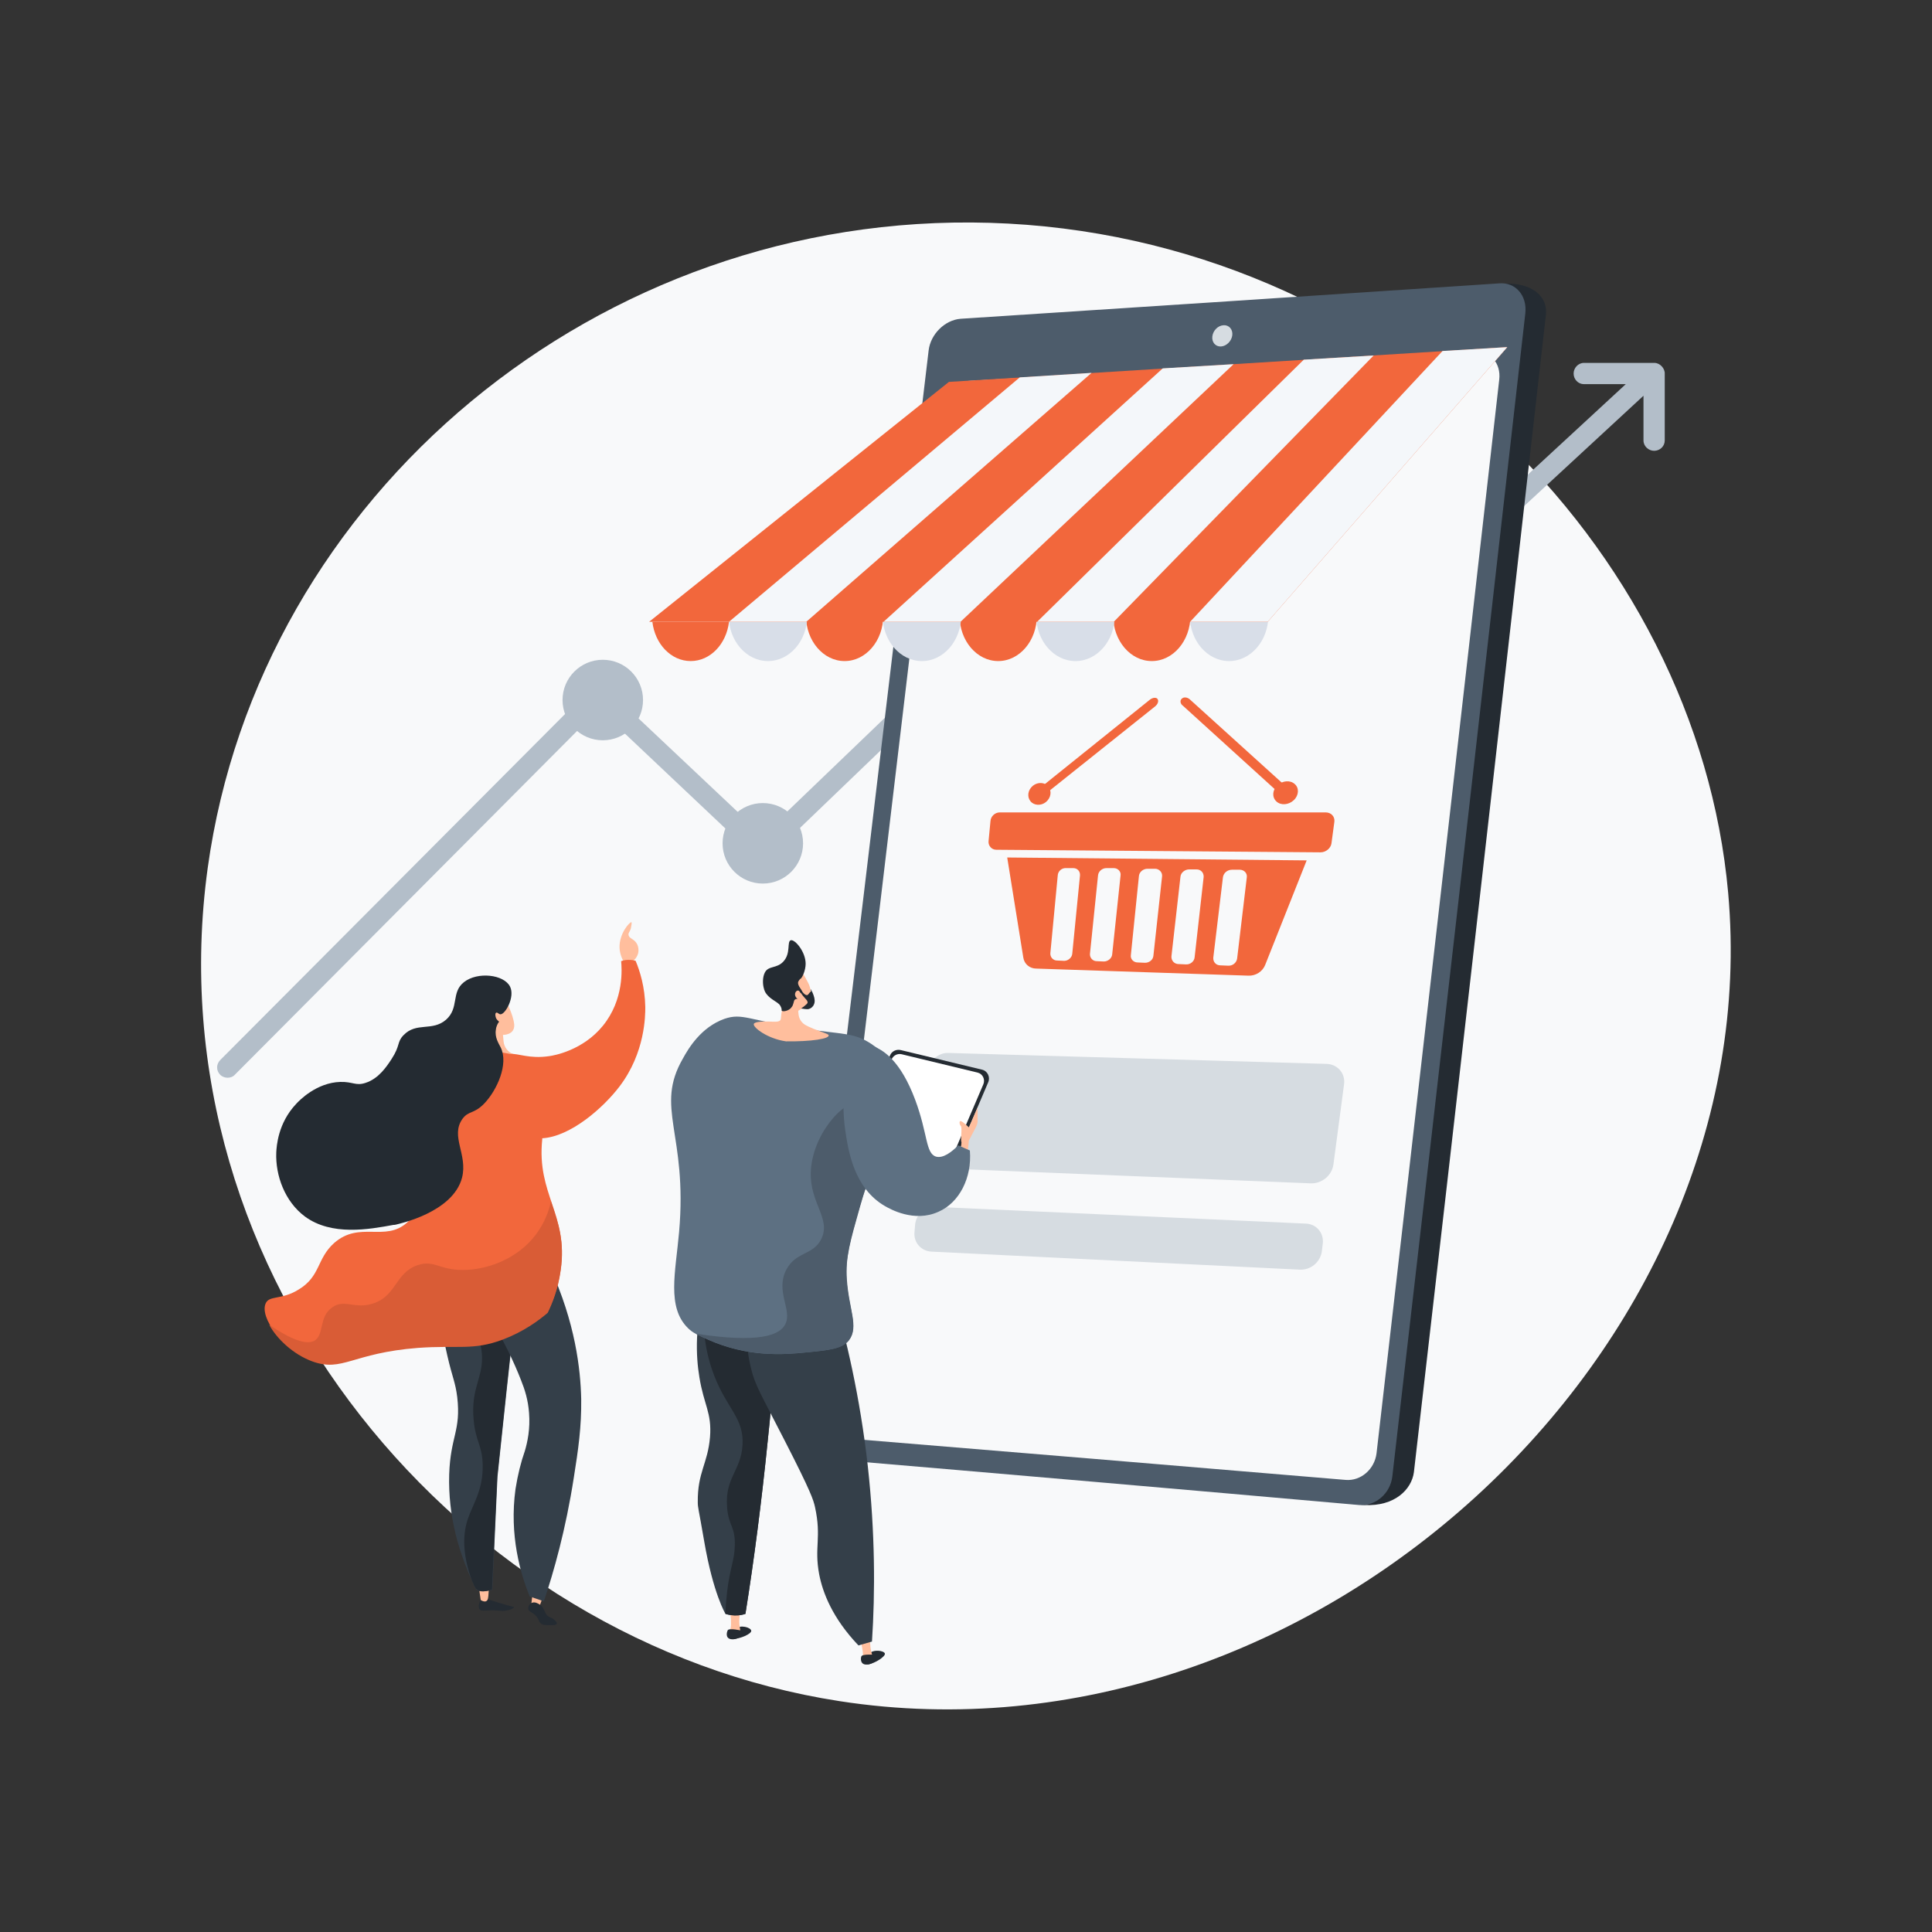 <?xml version="1.0" encoding="utf-8"?>
<!-- Generator: Adobe Illustrator 28.0.0, SVG Export Plug-In . SVG Version: 6.00 Build 0)  -->
<svg version="1.1" xmlns="http://www.w3.org/2000/svg" xmlns:xlink="http://www.w3.org/1999/xlink" x="0px" y="0px" width="600px"
	 height="600px" viewBox="0 0 600 600" style="enable-background:new 0 0 600 600;" xml:space="preserve">
<rect x="0" y="0" width="600" height="600" fill="#333333" stroke="none"/>
<style type="text/css">
	.st0{fill:#F8F9FA;}
	.st1{fill:#B3BEC9;}
	.st2{fill:#242B32;}
	.st3{fill:#4D5C6B;}
	.st4{fill:#D6DCE1;}
	.st5{fill:#F2673C;}
	.st6{fill:#D8DEE8;}
	.st7{fill:#F4F7FA;}
	.st8{fill:#FFBE9D;}
	.st9{fill:#343F49;}
	.st10{fill:#FFFFFF;}
	.st11{fill:#5D7082;}
	.st12{fill:#D95C36;}
	.st13{fill:none;}
</style>
<g id="Background">
</g>
<g id="Illustration">
	<g>
		<path class="st0" d="M307.4,69.2C185.8,65.6,80.5,153.8,64.5,269.6c-17.4,126.6,78.4,240.5,196.2,258.7
			c146.6,22.7,288.7-108.6,276-251C527.1,170.1,431,72.9,307.4,69.2z"/>
		<g>
			<g>
				<path class="st1" d="M513.8,112.7h-21.9c-1.8,0-3.2,1.6-3.2,3.3c0,1.8,1.4,3.3,3.2,3.3h13l-93,85.9l-58.5-53.6
					c-1.3-1.2-3.2-1.1-4.4,0.1L236.8,259.4l-48.7-45.9c-1.3-1.2-3.3-1.2-4.5,0.1L68.4,329.2c-1.3,1.3-1.3,3.3,0,4.6
					c0.6,0.6,1.5,0.9,2.3,0.9c0.8,0,1.7-0.3,2.3-1l113-113.5l48.6,45.9c1.3,1.2,3.2,1.2,4.5,0l112.1-107.7l58.5,53.6
					c1.2,1.1,3.1,1.1,4.3,0l96.4-89.1v13.9c0,1.8,1.6,3.2,3.3,3.2c1.8,0,3.3-1.4,3.3-3.2v-20.7C517.1,114.4,515.5,112.7,513.8,112.7
					z"/>
				<circle class="st1" cx="187.2" cy="217.4" r="12.5"/>
				<circle class="st1" cx="236.9" cy="261.9" r="12.5"/>
				<circle class="st1" cx="351.8" cy="156.7" r="12.5"/>
				<circle class="st1" cx="412.5" cy="205.3" r="12.5"/>
			</g>
		</g>
		<path class="st2" d="M295.8,109.1c-13.3,112.2-26.6,223.3-39.8,333.1c-0.6,4.9,2.8,9.3,7.6,9.7c53.4,5.1,106.7,10.2,160.1,15.5
			c9.5,0.5,14.7-4.9,15.4-10.2c13.7-118.6,27.3-238.5,41-359.5c0.6-5.4-4-10.1-13.5-9.6c-53.6,3.8-107.2,7.6-160.9,11.3
			C300.8,99.7,296.4,104,295.8,109.1z"/>
		<path class="st3" d="M288.4,108.8c-13.4,112.7-26.7,224.2-40.1,334.5c-0.6,4.9,2.8,9.3,7.6,9.7c55.4,4.7,110.8,9.5,166.2,14.4
			c5.1,0.4,9.7-3.6,10.3-8.9c13.8-119.1,27.5-239.6,41.3-361.2c0.6-5.5-3-9.7-8.1-9.3c-55.8,3.7-111.6,7.4-167.3,11
			C293.4,99.4,289,103.8,288.4,108.8z"/>
		<path class="st0" d="M291.6,127.3c-12.4,104.4-24.7,207.8-37.1,310.2c-0.6,4.6,2.6,8.7,7.1,9.1c52.1,4.3,104.2,8.6,156.3,13
			c4.7,0.4,9-3.3,9.6-8.3c12.7-110.1,25.4-221.2,38.1-333.4c0.6-5.1-2.8-9-7.6-8.7c-52.4,3.1-104.9,6.1-157.3,9.1
			C296.3,118.5,292.1,122.6,291.6,127.3z"/>
		<path class="st4" d="M376.5,104.5c-0.2,1.8,1,3.2,2.7,3.1c1.7-0.1,3.3-1.7,3.5-3.5c0.2-1.8-1-3.2-2.7-3.1
			C378.2,101.1,376.7,102.7,376.5,104.5z"/>
		<ellipse class="st5" cx="357.7" cy="191.2" rx="12" ry="14.1"/>
		<ellipse class="st5" cx="310" cy="191.2" rx="12" ry="14.1"/>
		<ellipse class="st6" cx="334" cy="191.2" rx="12.2" ry="14.1"/>
		<ellipse class="st5" cx="262.3" cy="191.2" rx="12" ry="14.1"/>
		<ellipse class="st6" cx="286.3" cy="191.2" rx="12.2" ry="14.1"/>
		<ellipse class="st6" cx="238.5" cy="191.2" rx="12.2" ry="14.1"/>
		<ellipse class="st6" cx="381.7" cy="191.2" rx="12.2" ry="14.1"/>
		<polygon class="st5" points="468.1,107.8 393.7,193.1 201.6,193.1 294.7,118.6 		"/>
		<g>
			<polygon class="st7" points="468.1,107.8 393.7,193.1 369.6,193.1 448,109 			"/>
			<polygon class="st7" points="426.6,110.4 345.9,193.1 322.1,193.1 404.9,111.7 			"/>
			<polygon class="st7" points="383.1,113.1 298.3,193.1 274.4,193.1 361.1,114.4 			"/>
			<polygon class="st7" points="316.7,117.2 339,115.8 250.4,193.1 226.4,193.1 			"/>
		</g>
		<path class="st5" d="M226.4,193.1c-0.8,6.9-5.8,12.2-11.9,12.2s-11.1-5.3-11.9-12.2H226.4z"/>
		<g>
			<g>
				<g>
					<g>
						<path class="st4" d="M286.2,356.8c-0.3,3.2,2.1,5.9,5.2,6l115.7,4.7c3.4,0.1,6.5-2.4,7-5.8l3.3-24.9c0.5-3.4-2-6.3-5.4-6.4
							L294.5,327c-3.2-0.1-6,2.5-6.3,5.8L286.2,356.8z"/>
						<path class="st4" d="M284,382.7c-0.3,3.1,2,5.8,5.2,6l114.4,5.6c3.4,0.2,6.4-2.3,6.9-5.6l0.3-2.5c0.4-3.3-2-6.1-5.3-6.2
							l-115.1-5.2c-3.1-0.1-5.9,2.3-6.2,5.5L284,382.7z"/>
					</g>
				</g>
				<g>
					<path class="st5" d="M309.4,263.9l100.7,0.8c1.7,0,3.2-1.3,3.4-2.8l0.9-6.7c0.2-1.6-1-2.9-2.7-2.9l-101.2,0
						c-1.5,0-2.8,1.2-2.9,2.7l-0.6,6.3C306.9,262.7,308,263.9,309.4,263.9z"/>
					<path class="st5" d="M312.8,266.3l5,31.1c0.3,2,2,3.4,4,3.4l65.9,2.2c2.3,0.1,4.4-1.3,5.2-3.3l12.9-32.5L312.8,266.3z
						 M379.8,272.4c0.2-1.3,1.4-2.3,2.8-2.3l2.4,0c1.4,0,2.4,1.1,2.2,2.4l-3,25.2c-0.2,1.3-1.4,2.3-2.8,2.2l-2.4-0.1
						c-1.4,0-2.3-1.1-2.2-2.4L379.8,272.4z M366.6,272.3c0.1-1.3,1.4-2.3,2.7-2.3l2.3,0c1.4,0,2.3,1.1,2.2,2.4l-2.8,24.9
						c-0.1,1.3-1.4,2.3-2.7,2.2l-2.3-0.1c-1.3,0-2.3-1.1-2.2-2.4L366.6,272.3z M353.7,272.1c0.1-1.3,1.3-2.3,2.7-2.3l2.3,0
						c1.3,0,2.3,1.1,2.2,2.3l-2.7,24.7c-0.1,1.3-1.3,2.2-2.6,2.2l-2.3-0.1c-1.3,0-2.3-1.1-2.1-2.3L353.7,272.1z M341,271.9
						c0.1-1.3,1.3-2.3,2.6-2.3l2.3,0c1.3,0,2.3,1.1,2.1,2.3l-2.6,24.5c-0.1,1.2-1.3,2.2-2.6,2.2l-2.2-0.1c-1.3,0-2.2-1.1-2.1-2.3
						L341,271.9z M328.5,271.8c0.1-1.3,1.3-2.3,2.6-2.2l2.2,0c1.3,0,2.2,1,2.1,2.3l-2.4,24.3c-0.1,1.2-1.3,2.2-2.5,2.2l-2.2-0.1
						c-1.3,0-2.2-1.1-2.1-2.3L328.5,271.8z"/>
					<g>
						<g>
							<path class="st5" d="M396.4,248.9c1.4,1.3,3.8,1.1,5.4-0.4c1.6-1.5,1.7-3.8,0.3-5c-1.4-1.3-3.8-1.1-5.4,0.4
								C395.1,245.4,395,247.6,396.4,248.9z"/>
							<path class="st5" d="M367,217c0.6-0.6,1.6-0.5,2.4,0.1l29.6,26.8c0.7,0.7,0.9,1.7,0.3,2.3c-0.6,0.6-1.7,0.5-2.4-0.2
								l-29.5-26.8C366.5,218.6,366.4,217.5,367,217z"/>
						</g>
						<g>
							<path class="st5" d="M324.8,249.1c-1.5,1.2-3.7,1.1-4.8-0.3c-1.1-1.4-0.8-3.5,0.8-4.8c1.5-1.2,3.7-1.1,4.8,0.3
								C326.7,245.7,326.4,247.8,324.8,249.1z"/>
							<path class="st5" d="M359.5,217.1c-0.4-0.6-1.5-0.5-2.4,0.2l-33.6,27c-0.8,0.6-1.1,1.6-0.7,2.2c0.4,0.5,1.4,0.5,2.2-0.2
								l33.7-26.9C359.6,218.7,359.9,217.7,359.5,217.1z"/>
						</g>
					</g>
				</g>
			</g>
		</g>
		<path class="st2" d="M233.3,506.4c-0.2-1-3.3-1.9-4.9-0.6c-0.8,0.7-1.3,2-0.9,2.6c0.2,0.2-0.5,0.6,0.1,0.6
			C229.8,509,233.5,507.4,233.3,506.4z"/>
		<path class="st8" d="M229.9,506.4l-3.3,0.2c1.1-2.1-0.2-7.7-0.2-7.7l3.5,0.1c0,0-0.1,1.6-0.3,4.1
			C229.5,503.9,229.7,505.1,229.9,506.4z"/>
		<path class="st2" d="M230.3,506.4c0,0-3.9-0.9-4.3-0.1c-0.4,0.8-0.8,2.9,1.7,2.8C230.2,508.9,230.5,507,230.3,506.4z"/>
		<path class="st2" d="M274.8,513.5c-0.3-0.9-3.6-1.4-4.9,0.1c-0.7,0.8-1,2.1-0.5,2.7c0.2,0.2-0.4,0.7,0.2,0.6
			C271.7,516.6,275.1,514.4,274.8,513.5z"/>
		<path class="st8" d="M271,514.4l-3.2,0.6c0.8-2.2-1.3-7.6-1.3-7.6l3.5-0.4c0,0,0.1,1.6,0.3,4.1C270.3,511.9,270.6,513.2,271,514.4
			z"/>
		<path class="st2" d="M271.8,513.9c0,0-4-0.3-4.3,0.5c-0.3,0.8-0.3,2.9,2.1,2.5C272.1,516.5,272.1,514.5,271.8,513.9z"/>
		<path class="st9" d="M242.2,401c-0.9,15-2.1,30.6-3.8,46.7c-1.9,18.7-4.2,36.6-6.9,53.5c-3.2,1.1-6.2,0-6.2,0s-3.8-6.2-6.6-22.5
			c-1.8-10.5-2-10.4-2-12.2c-0.1-9.3,3.1-11.9,3.8-20.2c0.6-7.6-1.9-9.9-3.3-18.6c-1.1-6.6-1.5-16.3,2-28.9
			C226.9,399.6,234.6,400.3,242.2,401z"/>
		<path class="st2" d="M242.2,401c-0.9,15-2.1,30.6-3.8,46.7c-1.9,18.7-4.2,36.6-6.9,53.5c-3.2,1.1-6.2,0-6.2,0
			c0-1.6,0.2-3.9,0.5-6.8c0.9-7.6,2.3-9.7,2.4-14.4c0.2-6-2-6.1-2.4-12c-0.7-9.1,4.3-11.2,4.8-19.2c0.5-8.4-4.8-11.2-8.8-21.6
			c-2.4-6.2-4.5-15.4-2.7-28.4C226.9,399.6,234.6,400.3,242.2,401z"/>
		<path class="st9" d="M258.4,400.6c4.4,14.8,8.7,33.3,11.1,54.7c2.3,20.8,2.3,39.3,1.3,54.5c-1.4,0.4-2.8,0.8-4.2,1.2
			c-8.1-8.5-11.1-16.4-12.2-22.1c-1.6-8.5,0.8-11.3-1.3-20.9c-0.5-2.2-1.2-4.6-9.3-20.4c-7.7-15.1-9.3-17.3-10.6-22.8
			c-1.9-7.8-1.4-14.6-0.7-19.3C241.1,403.9,249.8,402.2,258.4,400.6z"/>
		<path class="st2" d="M293.1,368.5l13.8-32.4c0.7-1.6-0.2-3.5-1.9-3.9l-25.3-6.1c-1.4-0.3-2.8,0.4-3.3,1.7l-12.7,31.1
			c-0.6,1.5,0.2,3.3,1.8,3.8l24.2,7.4C291.1,370.5,292.6,369.8,293.1,368.5z"/>
		<path class="st10" d="M292.5,366.9l12.9-30.2c0.6-1.5-0.2-3.2-1.8-3.6l-23.6-5.7c-1.3-0.3-2.6,0.4-3.1,1.6L265,358
			c-0.6,1.4,0.2,3.1,1.7,3.5l22.6,6.9C290.6,368.8,292,368.2,292.5,366.9z"/>
		<path class="st8" d="M300.5,358l0.4-3.8l2.2-4.2c0.3-0.6,0.5-1.2,0.5-1.8V344l-2.7,6.1c0,0-1.7-1.6-2.4-1.9
			c-0.7-0.3-0.6,1-0.1,1.5c0.5,0.5-0.2,4.6,0.2,5l-0.2,2.5L300.5,358z"/>
		<path class="st11" d="M279.4,333.7c-2.1-5-6.5-7.9-8.8-9.5c-5.4-3.6-8.9-2.9-21.4-4.8c-16.6-2.5-18.6-4.9-24.2-3
			c-7.3,2.6-11.2,9.2-12.9,12.3c-8.9,15.4,1.5,23.2-1.2,53.9c-1.1,12.5-3.9,23.4,2.8,29.9c1.4,1.4,3,2.1,6.1,3.5
			c12.5,5.6,23.7,4.7,30.5,4c7.5-0.7,11.3-1.2,13.3-3.8c3.2-4.2-0.1-9.6-0.7-18.9c-0.4-6.7,1.1-12,4.1-22.6
			C274.2,350.1,283.4,343.4,279.4,333.7z"/>
		<path class="st8" d="M251.6,310.4c0.8-2.7-0.6-5.2-0.9-5.7c-1.2-2.3-1.5-2.6-2.1-3l-0.8-0.5c0,0,0,0-0.1,0
			c-0.5-0.2-2.3-0.2-2.7-0.2c-1.1,0.2-2.4,4.9-2,11.5c0,0.3-0.1,0.5-0.1,0.8c-0.2,1-0.3,2.1-0.4,3.1c-0.1,1-1.5,0.9-2.4,0.9
			c-3.9-0.2-5.8,0.1-6,0.7c-0.3,1.1,4.3,4.6,10,5.4c7.7,0.1,13.9-0.8,13.2-2c-0.3-0.5-6.2-2.1-7.9-3.6c-1.5-1.4-1.4-2.9-1.5-3.9
			C248.3,313.6,251,312.4,251.6,310.4z"/>
		<path class="st2" d="M250.2,299.3c0,2-1,4.2-1.5,4.6c-0.1,0-0.4,0.3-0.7,0.8c0,0.1-0.1,0.1-0.1,0.2c-0.4,1.3,1.6,2.8,1.2,3.4
			c-0.3,0.4-1.7-0.1-1.8,0.2c-0.2,0.3,1,1,0.8,1.5c-0.1,0.3-0.8,0-1.3,0.5c-0.2,0.2-0.2,0.4-0.4,1.1c-0.1,0.4-0.3,0.9-0.5,1.1
			c-0.7,1.2-2.7,1.6-3.1,1.2c-0.1-0.1,0-0.2-0.1-0.7c0,0-0.1-0.4-0.4-0.9c-0.4-0.7-1.4-1.2-2.4-1.9c-1.9-1.3-2.4-2.5-2.5-2.9
			c-0.1-0.1-0.1-0.2-0.1-0.3c-0.5-1.5-0.5-3.7,0.2-5.1c1.1-2.3,3.7-1.2,5.8-3.5c2.4-2.6,1-6.2,2.3-6.6
			C246.9,291.7,250.2,295.6,250.2,299.3z"/>
		<path class="st8" d="M248.3,307.9c-0.5-0.7-1.4,0-1.4,0.9c0,0.9,0.9,1.8,1.7,1.6C249.4,310.2,249,308.8,248.3,307.9z"/>
		<path class="st2" d="M247.9,306.4l1.2,1.5c0,0,1.3,1.9,2,0.8c0.6-0.8,0.8-0.8,0.8-0.8c0,0,0,0,0,0c0,0-0.1-0.4-0.2-0.8
			c0.3,0.4,0.7,1.2,1,2.1c0.3,0.9,0.5,2,0,2.9c0,0.1-0.6,1.1-1.7,1.3c0,0-0.4,0.1-2.2-0.2c0,0,2-1.4,2-1.8c0.1-0.9-1.2-1.4-2.2-3.3
			C248.2,307.5,248,306.8,247.9,306.4z"/>
		<path class="st3" d="M243.9,411.2c2.2-4.4-3.2-10.2,0.3-16.9c3-5.7,8.4-4.4,10.9-9.6c3-6.3-3.6-11-3.3-20.6
			c0.3-11.4,10.1-22.9,15.9-21.9c3.7,0.6,4.2,6.2,6.9,12.4c-2.3,5.1-5.1,11.5-7.5,20.1c-3,10.6-4.6,15.9-4.1,22.6
			c0.6,9.3,3.8,14.7,0.7,18.9c-2,2.6-5.8,3.1-13.3,3.8c-6.8,0.7-18,1.6-30.5-4c-1.6-0.7-2.8-1.2-3.7-1.8
			C235.7,417.2,242.2,414.7,243.9,411.2z"/>
		<path class="st11" d="M301.2,357.3c-1.2-0.5-2.4-1.1-3.6-1.6c-2.1,2.1-4.7,4.1-6.9,3.5c-3.3-1-2.5-7-6.5-17.7
			c-4.5-12-9.7-15.1-12.3-16.3c-1.4-0.6-2.4-1-3.6-0.7c-5.5,1.4-7.4,15.8-5.8,26.5c0.9,6.1,2.6,18,12.4,23.6c1.4,0.8,9,5.2,16.6,1.7
			C297.9,373.5,301.9,365.8,301.2,357.3z"/>
		<path class="st8" d="M194,299.2c-0.5-0.8-1.5-2.6-1.6-4.9c-0.1-4.6,3.3-8.1,3.7-7.9c0.2,0.1-0.1,1.4-0.2,2
			c-0.4,1.2-0.8,1.3-0.7,1.9c0.1,1.2,1.7,1.2,2.6,2.8c0.6,1.1,0.7,2.7,0,3.9C196.7,299.2,194.1,299.2,194,299.2z"/>
		<path class="st2" d="M149.3,496.8c-0.9,1.8-0.6,2.6-0.4,2.9c0.6,1,2.2,0.1,6.2,0.5c0.5,0.1,1.4,0.2,2.5-0.1c1-0.2,2.1-0.7,2-1
			c0-0.1-0.2-0.1-0.3-0.1c-1.1-0.2-8.1-2.4-8.1-2.4L149.3,496.8z"/>
		<path class="st8" d="M148.7,492.9l0.6,4c0,0,1.7,1.2,2.2-0.3c0.3-1.1,0.3-3.9,0.3-3.9L148.7,492.9z"/>
		<polygon class="st8" points="169,494.9 167.3,499.5 164.9,499.1 165.4,494.8 		"/>
		<path class="st2" d="M166.6,502c-1.2-1.4-2.2-1.3-2.5-2.2c-0.2-0.8,0.3-1.7,1-2c1-0.5,2.2,0.3,2.5,0.5c1.8,1.2,1.3,3.1,3.1,3.9
			c0.3,0.2,0.9,0.3,1.5,0.9c0.2,0.2,0.9,0.8,0.7,1.2c-0.2,0.5-1.3,0.4-2.3,0.4c-1.2,0-1.9,0-2.5-0.4
			C167.2,503.6,167.5,503.1,166.6,502z"/>
		<path class="st9" d="M135.6,397.2c0.5,9.3,1.8,17.2,3.3,23.7c1.6,7,2.5,8.2,3.1,13c1.2,10.5-2.1,12.1-2.5,24
			c-0.4,13.2,3.3,23.5,4.8,27.5c1.3,3.5,2.6,6.2,3.6,8.2c1.2,1,3.1,0.6,5,0.1c0.5-11.9,1.1-23.2,1.6-35.1c1.9-18,3.8-36,5.8-53.9
			C152,402.2,143.8,399.7,135.6,397.2z"/>
		<path class="st2" d="M152.8,493.7c0.5-11.9,1.1-23.2,1.6-35.1c1.9-18,3.8-36,5.8-53.9c-8.2-2.5-16.4-5-24.6-7.5
			c0,0.6,0.1,1.2,0.1,1.8c11.6,9.7,14,17.5,14,22.8c0,6.5-3.5,9.8-2.6,19.2c0.6,6.7,2.7,7.9,2.8,13.9c0.2,7.8-3.1,12.3-4.6,16.8
			c-1.5,4.4-1.9,10.6,1.3,19.3c0.4,0.9,0.8,1.7,1.2,2.4C149.1,494.6,150.9,494.2,152.8,493.7z"/>
		<path class="st9" d="M150.2,405.9c6.2,10,9.7,17.8,11.6,22.7c1.2,3,2.2,6.1,2.5,10.2c0.4,5-0.5,9.1-1.3,11.8
			c-1.2,3.4-2.2,7.4-2.9,11.8c-2,14.5,1.6,26.5,4.4,33.4c1.5,0.5,2.9,1,4.4,1.5c3.1-9.2,6.8-22.3,9.3-38.4
			c1.4-8.8,2.4-15.7,2.3-24.4c-0.2-9.2-1.8-23.7-9.7-40.9C164,397.7,157.1,401.8,150.2,405.9z"/>
		<path class="st8" d="M156.8,310.2c0,0,2.6,4.7,2.9,8c0.2,3.3-3.5,3.2-3.5,3.2l0.2,2.1c0.2,1.8,1.4,3.3,3.1,3.9l1.5,0.5
			c0,0-9.7,2.3-15-1.3l1.5-0.2c2.2-0.3,3.8-2,4-4.2l0.1-0.9C151.5,321.3,149.6,311,156.8,310.2z"/>
		<path class="st5" d="M200.4,312.8c-0.1-6.3-1.7-11.3-3-14.4c-0.5-0.2-1.3-0.3-2.3-0.3c-0.9,0-1.7,0.2-2.2,0.4
			c0.2,2.2,1,11.9-5.7,20.1c-6.2,7.6-15.1,9.2-16.7,9.4c-6.1,0.9-9.5-0.9-12.1-0.7c-2-0.4-4.3-0.8-6.6-1.1
			c-0.8-0.1-6.2-0.9-13.2-0.1c-4.6,0.5-10.7,1.3-11.8,4.7c-0.3,0.9-0.2,1.6,0,2.1c1.6,5.8,1.7,11.9,3.8,17.5
			c3.2,8.6,2.6,23.2-4.2,29.3c-6.8,6.1-14.7-0.6-22.6,6.3c-5.5,4.9-4.2,10.4-11.1,14.5c-5.3,3.3-9.1,1.7-10.2,4.3
			c-1.9,4.3,5.1,14.2,14.5,17.7c9.3,3.5,12.3-2.6,32.8-4.2c12.5-1,17.2,0.8,26.4-2.6c6.4-2.4,11-5.8,13.9-8.3c1.3-2.7,3.2-7.2,4-13
			c2.5-17.3-7.5-23.4-5.7-40.6c0-0.1,0-0.2,0-0.3c8.8-0.5,19-9.5,24-16.1C200.4,326.9,200.4,315.3,200.4,312.8z"/>
		<path class="st12" d="M97.9,416.2c2.8-2,1.1-7.3,5.3-10.2c3.8-2.7,7,0.7,12.7-1.2c7.3-2.4,6.8-9.5,13.8-11.9
			c5.1-1.7,6.7,1.5,14,1.5c7.3,0,16.9-3.2,22.8-11.1c2.5-3.4,3.9-6.9,4.6-10.2c2.1,6.3,4.4,12.4,3,21.6c-0.8,5.8-2.7,10.3-4,13
			c-2.9,2.5-7.6,5.9-13.9,8.3c-9.3,3.5-13.9,1.7-26.4,2.6c-20.5,1.6-23.4,7.6-32.8,4.2c-6-2.2-11.1-7.1-13.4-11.4
			C91.8,417,95.9,417.6,97.9,416.2z"/>
		<path class="st2" d="M155.4,315c-0.5,0-0.9-0.7-1.3-0.5c-0.4,0.2-0.3,1.1,0,1.8c0.3,0.5,0.7,0.8,0.9,1c-0.4,0.5-0.9,1.4-1,2.5
			c-0.4,2.4,0.9,4.3,1.5,5.5c2.5,5.1-1.1,13.2-5.1,17.4c-3.3,3.4-4.8,2.1-6.8,4.8c-3.8,5.4,1.7,11-0.1,18.2
			c-2.8,10.9-19.8,14.4-20.5,14.6c-0.3,0.1-0.5,0.1-0.8,0.1c-7.6,1.4-19.2,3.5-27.5-2.6c-6.2-4.6-9.2-12.7-8.9-19.9
			c0.1-1.9,0.5-9.1,6.2-15.1c0.9-1,6.3-6.6,13.7-6.8c3.9-0.1,4.8,1.3,7.8,0.3c4.1-1.3,6.6-5.1,8.1-7.4c2.8-4.3,1.6-5.2,3.7-7.4
			c4-4.2,8.9-1.1,13.2-4.8c4.2-3.7,1.5-8.5,5.6-11.7c4.2-3.3,12.4-2.4,14.3,1.4C160,309.6,156.9,315.1,155.4,315z"/>
	</g>
	<rect y="0" class="st13" width="600" height="600"/>
</g>
</svg>
